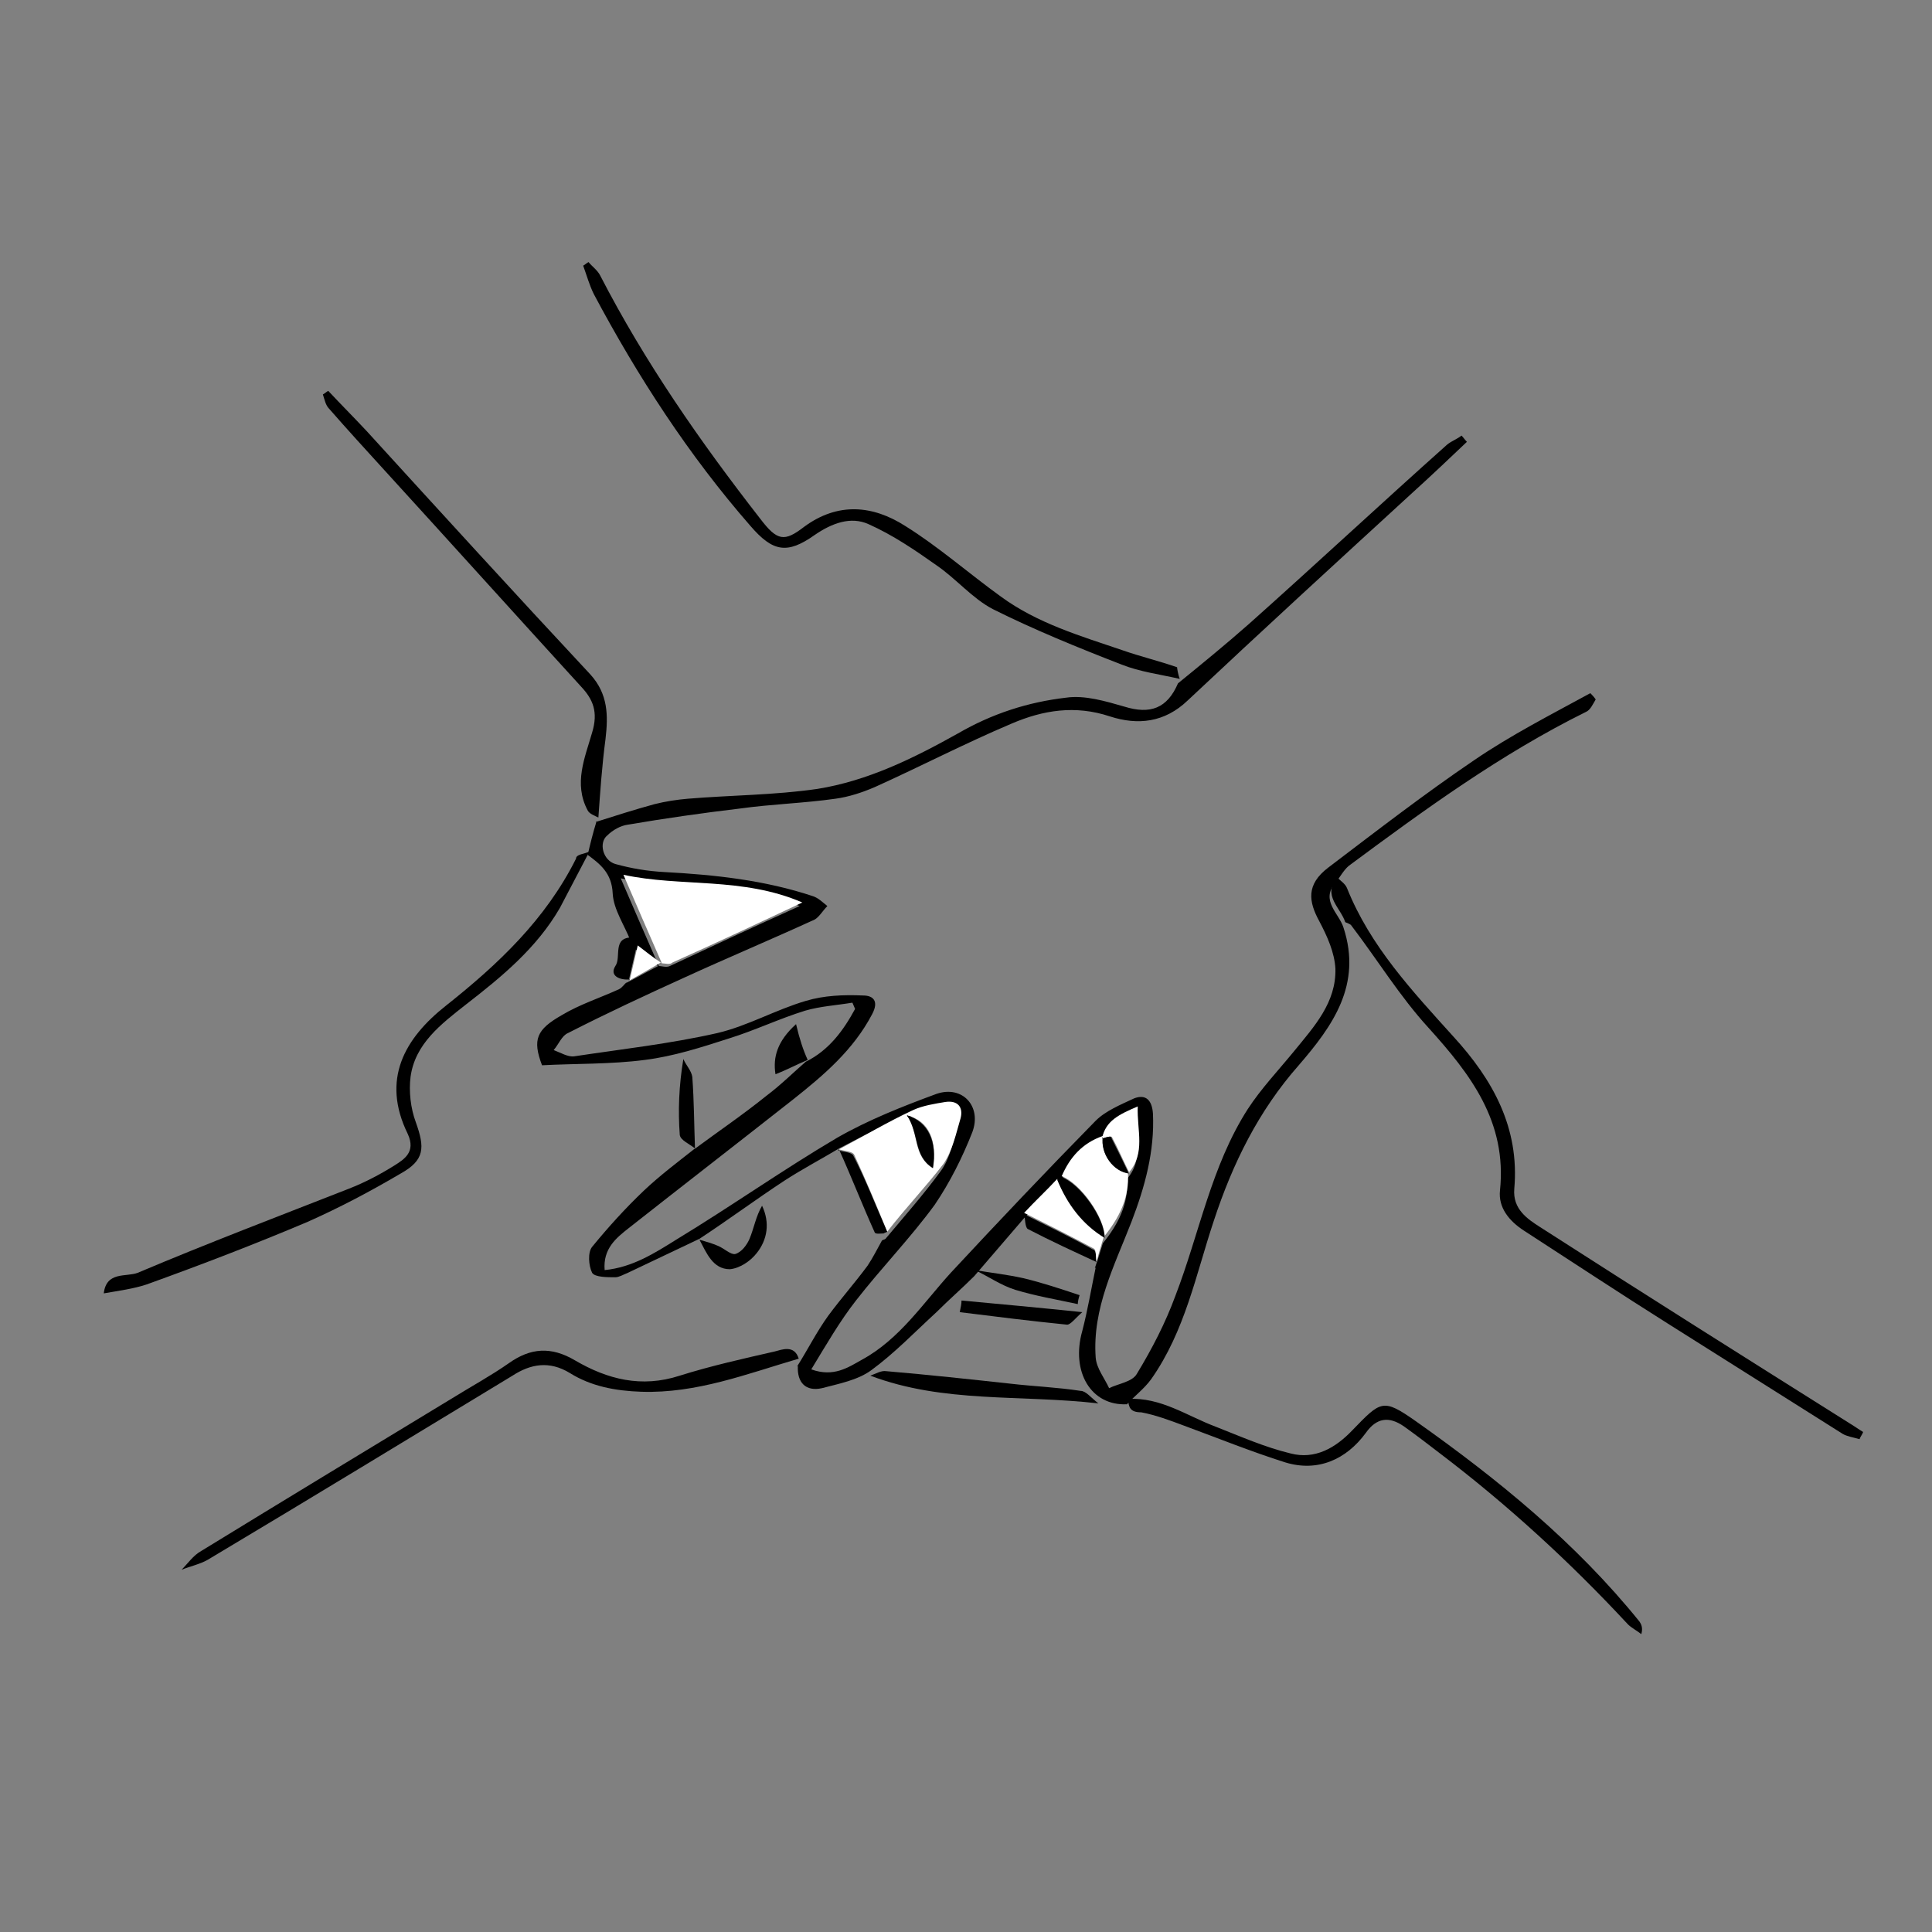 <?xml version="1.0" encoding="utf-8"?>
<!-- Generator: Adobe Illustrator 24.2.3, SVG Export Plug-In . SVG Version: 6.00 Build 0)  -->
<svg version="1.1" id="Layer_1" xmlns="http://www.w3.org/2000/svg" xmlns:xlink="http://www.w3.org/1999/xlink" x="0px" y="0px"
	 viewBox="0 0 216 216" style="enable-background:new 0 0 216 216;" xml:space="preserve">
<rect x="0" y="0" width="216" height="216" fill="#808080" stroke="none"/>
<style type="text/css">
	.st0{fill:#FFFFFF;}
</style>
<g>
	<path d="M93.8,128.4c-2,1.2-4.1,2.3-6.1,3.6c-3.2,2.1-6.3,4.4-9.5,6.5c0,0,0,0,0,0c-2.7,1.3-5.3,2.5-8,3.8c-0.5,0.2-1,0.5-1.4,0.5
		c-0.9,0-2.3,0-2.6-0.5c-0.4-0.8-0.5-2.3,0-2.9c1.8-2.2,3.7-4.3,5.8-6.3c1.8-1.7,3.8-3.2,5.7-4.7l-0.1,0.1c2.7-2,5.5-3.9,8.1-6
		c1.6-1.2,3-2.6,4.5-3.9l-0.1,0.1c2.6-1.3,4.2-3.5,5.5-5.9c-0.1-0.2-0.2-0.5-0.3-0.7c-1.8,0.3-3.6,0.4-5.3,0.9
		c-2.9,0.9-5.6,2.2-8.5,3.1c-3.1,1-6.2,2-9.4,2.4c-3.8,0.5-7.8,0.4-11.5,0.6c-1.1-2.9-0.6-4,2.2-5.6c2-1.2,4.2-1.9,6.4-2.9
		c0.4-0.2,0.6-0.6,0.9-0.8c0,0-0.1,0.1-0.1,0.1c1.2-0.6,2.4-1.3,3.6-1.9c0.4,0,0.9,0.2,1.3,0c4.7-2.2,9.4-4.4,14.5-6.7
		c-6.8-2.9-13.6-1.7-20-3.1c1.5,3.5,2.9,6.7,4.3,9.9c-0.9-0.7-1.8-1.4-2.7-2c-0.2-0.3-0.4-0.6-0.5-0.9c-0.7-1.8-1.9-3.5-2-5.3
		c-0.1-2.3-1.4-3.3-2.9-4.4c0,0,0.1,0.1,0.1,0.1c0.3-1.3,0.6-2.5,1-3.8l-0.1,0.1c2.2-0.7,4.4-1.4,6.6-2c1.2-0.3,2.5-0.5,3.7-0.6
		c4.8-0.4,9.7-0.4,14.5-1.1c5.6-0.9,10.7-3.4,15.7-6.2c3.8-2.2,7.8-3.5,12.1-4c2.1-0.3,4.4,0.4,6.5,1c2.9,0.9,4.8,0.2,6-2.6
		c0,0,0,0,0,0c2.7-2.2,5.4-4.4,8-6.7c7.4-6.6,14.7-13.4,22.1-20c0.5-0.4,1.1-0.6,1.6-1c0.2,0.2,0.4,0.5,0.6,0.7
		c-2,1.9-4,3.8-6.1,5.7c-8.4,7.7-16.8,15.4-25.1,23.2c-2.6,2.5-5.6,2.8-8.7,1.8c-3.9-1.3-7.5-0.7-11,0.8c-5.2,2.2-10.2,4.8-15.3,7.1
		c-1.4,0.6-2.9,1.1-4.4,1.3c-3.5,0.5-7.1,0.6-10.7,1.1c-4.2,0.5-8.4,1.1-12.5,1.8c-0.8,0.1-1.7,0.6-2.3,1.2c-1,0.8-0.5,2.8,0.9,3.2
		c1.8,0.5,3.6,0.8,5.5,0.9c5.6,0.3,11.2,0.9,16.6,2.7c0.6,0.2,1.1,0.7,1.6,1.1c-0.5,0.5-0.9,1.2-1.4,1.5c-4.8,2.2-9.8,4.3-14.6,6.5
		c-4.4,2-8.7,4-13,6.2c-0.7,0.3-1,1.2-1.6,1.9c0.8,0.3,1.6,0.8,2.3,0.7c5.3-0.8,10.7-1.4,16-2.6c3.4-0.8,6.5-2.6,9.9-3.6
		c2-0.6,4.2-0.7,6.4-0.6c1.1,0,1.8,0.6,1,2.1c-2.1,4-5.4,6.8-8.8,9.5c-6.1,4.8-12.3,9.6-18.4,14.4c-1.4,1.1-2.9,2.3-2.7,4.7
		c3.1-0.3,5.6-1.9,8-3.4c6.1-3.7,11.9-7.8,18-11.4c3.5-2,7.3-3.5,11.1-4.9c2.9-1,5.1,1.4,4,4.3c-1.1,2.8-2.5,5.6-4.2,8.1
		c-2.7,3.7-6,7.1-8.8,10.7c-1.8,2.3-3.3,4.9-5,7.7c2.5,0.9,4.1-0.2,5.7-1.1c4.2-2.3,6.8-6.3,9.9-9.7c5.3-5.7,10.7-11.4,16.2-17
		c1.1-1.1,2.8-1.8,4.3-2.5c1.3-0.5,2,0.2,2.1,1.7c0.2,4.2-0.9,8.2-2.4,12.1c-1.9,4.9-4.4,9.7-4,15.2c0.1,1.2,1,2.3,1.5,3.4
		c1-0.5,2.6-0.7,3.1-1.6c1.7-2.8,3.2-5.7,4.3-8.7c2.7-7,4-14.5,8.1-20.9c1.5-2.3,3.4-4.3,5.2-6.5c2.2-2.7,4.7-5.4,4.6-9.2
		c-0.1-1.8-0.9-3.6-1.8-5.3c-1.2-2.2-1.5-4.1,1-6c5.4-4.1,10.7-8.2,16.3-12c4.1-2.8,8.6-5.1,13-7.5c0.2,0.2,0.4,0.4,0.6,0.7
		c-0.3,0.5-0.6,1.2-1.1,1.4c-9.5,4.7-18,10.9-26.5,17.2c-0.6,0.5-1,1.3-1.5,1.9c-1.7,2,0.4,3.4,0.9,5c2.1,6.4-1.2,11-5,15.4
		c-4.5,5.1-7.4,11-9.5,17.4c-2,6-3.2,12.3-7,17.7c-0.8,1.1-1.9,1.9-2.8,2.9l0.1-0.1c-4,0.2-6.3-3.6-5-8.2c0.6-2.3,1-4.7,1.5-7.1
		c0,0-0.1,0.1-0.1,0.1c0.3-0.9,0.6-1.8,0.9-2.8c1.7-2.1,2.9-4.4,2.7-7.2c1.9-2.2,0.9-4.7,1-7.4c-2,0.9-3.6,1.5-4,3.6l0.1-0.2
		c-2.3,0.7-3.6,2.4-4.6,4.5c-0.2,0.1-0.3,0.2-0.5,0.3c-1.2,1.3-2.5,2.5-3.7,3.8l0.1-0.1c-1.8,2.1-3.7,4.3-5.5,6.4l0.1-0.1
		c-1.4,1.4-2.9,2.7-4.3,4.1c-2.4,2.2-4.7,4.6-7.3,6.5c-1.5,1.1-3.6,1.5-5.5,2c-1.8,0.4-2.8-0.6-2.7-2.5l-0.1,0.1
		c1.2-1.9,2.2-3.9,3.5-5.7c1.4-1.9,3-3.7,4.4-5.6c0.6-0.9,1.1-1.9,1.6-2.8c0.1-0.1,0.3-0.1,0.4-0.2c2.1-2.5,4.3-5,6.2-7.6
		c1-1.4,1.4-3.3,1.9-5.1c0.4-1.3-0.3-2.1-1.7-1.8c-1.2,0.2-2.5,0.4-3.6,0.9C99.2,125.5,96.5,127,93.8,128.4L93.8,128.4z"/>
	<path d="M150.4,103.1c-0.5-1.6-2.6-3-0.9-5c0.4,0.4,0.9,0.7,1.1,1.2c2.6,6.5,7.3,11.5,11.9,16.6c4.4,4.8,7.4,10.2,6.8,17
		c-0.2,2.3,1.5,3.4,2.9,4.3c11.5,7.4,23.1,14.7,34.7,22c0.5,0.3,0.9,0.6,1.4,0.9c-0.1,0.3-0.3,0.5-0.4,0.8c-0.7-0.2-1.4-0.3-1.9-0.6
		c-6.5-4.1-13-8.2-19.5-12.3c-5.4-3.4-10.7-6.9-16.1-10.4c-1.7-1.1-2.9-2.6-2.7-4.5c0.8-7.7-3.3-13-8-18.2
		c-3.2-3.5-5.7-7.6-8.6-11.4C151,103.3,150.6,103.2,150.4,103.1z"/>
	<path d="M131.9,75.9C131.9,75.9,131.9,75.9,131.9,75.9c-2.2-0.5-4.5-0.8-6.5-1.6c-4.9-1.9-9.8-3.9-14.4-6.2
		c-2.3-1.2-4.1-3.4-6.3-4.9c-2.4-1.7-4.9-3.4-7.6-4.6c-2-0.9-4.1-0.1-6,1.2c-3.1,2.2-4.7,1.9-7.2-1c-6.9-7.9-12.6-16.7-17.5-25.9
		c-0.5-1-0.8-2.1-1.2-3.2c0.2-0.1,0.4-0.3,0.6-0.4c0.4,0.5,1,0.9,1.3,1.5c5,9.7,11.2,18.6,17.9,27.2c1.9,2.5,2.7,2.6,4.9,0.9
		c3.8-2.8,7.7-2.4,11.3-0.1c3.7,2.3,7.1,5.3,10.7,7.9c4.1,3,8.9,4.4,13.6,6c2,0.7,4.1,1.2,6.1,1.9C131.6,74.7,131.7,75.4,131.9,75.9
		z"/>
	<path d="M65.9,95.2c-1.1,2.1-2.2,4.2-3.3,6.3c-2.6,4.5-6.5,7.7-10.5,10.8c-2.8,2.2-5.7,4.4-6.2,8.1c-0.2,1.6,0,3.5,0.6,5.1
		c1,2.8,1,4.2-1.7,5.7c-3.4,2-6.8,3.8-10.4,5.4c-5.9,2.5-11.9,4.8-18,7c-1.5,0.5-3.1,0.7-4.8,1c0.3-2.5,2.5-1.8,3.8-2.3
		c7.8-3.3,15.7-6.3,23.6-9.4c1.8-0.7,3.5-1.6,5.1-2.6c1.1-0.7,2.4-1.5,1.5-3.5c-3-6.1-0.4-10.7,4.3-14.4c5.8-4.6,11.1-9.6,14.5-16.4
		C64.4,95.5,65.3,95.5,65.9,95.2C65.9,95.2,65.9,95.2,65.9,95.2z"/>
	<path d="M89.3,151.9c-5.8,1.7-11.4,3.9-17.6,3.7c-2.9-0.1-5.6-0.6-8-2.1c-2.3-1.4-4.4-1-6.4,0.3c-11.4,6.9-22.7,13.8-34.1,20.6
		c-0.9,0.5-1.9,0.7-2.9,1.1c0.7-0.7,1.3-1.6,2.2-2.1c9.3-5.7,18.7-11.4,28.1-17.1c2.1-1.3,4.3-2.5,6.3-3.9c2.4-1.7,4.7-1.9,7.4-0.3
		c3.6,2.1,7.4,3.1,11.7,1.7c3.5-1.1,7.1-1.9,10.6-2.7C87.4,150.9,88.8,150.3,89.3,151.9C89.2,152,89.3,151.9,89.3,151.9z"/>
	<path d="M126.1,156.4c3.7-0.2,6.6,1.9,9.8,3.1c2.8,1.1,5.5,2.3,8.4,3c2.7,0.7,5-0.6,6.9-2.6c3.2-3.3,3.4-3.6,7.1-1
		c9.2,6.5,17.9,13.6,25,22.4c0.2,0.3,0.4,0.7,0.2,1.4c-0.5-0.4-1.1-0.7-1.5-1.1c-6.5-7-13.5-13.4-21-19.1c-1.3-1-2.6-2-4-3
		c-1.7-1.2-3.1-1-4.3,0.7c-2.2,3-5.4,4.4-9,3.3c-3.8-1.2-7.5-2.7-11.3-4.1c-1.6-0.6-3.2-1.2-4.8-1.5
		C126.3,157.9,126.2,157.3,126.1,156.4C126.2,156.3,126.1,156.4,126.1,156.4z"/>
	<path d="M66.9,91.4c-0.4-0.2-1-0.4-1.2-0.8c-1.6-3-0.3-5.9,0.5-8.7c0.7-2.3,0.1-3.7-1.2-5.1c-7.3-8-14.6-16.1-21.9-24.1
		c-2.1-2.3-4.2-4.6-6.3-7c-0.4-0.4-0.5-1-0.7-1.6c0.2-0.1,0.4-0.3,0.6-0.4c1.4,1.5,2.9,3,4.3,4.5c8.3,9.1,16.6,18.2,25,27.2
		c2,2.2,2,4.6,1.7,7.2C67.3,85.6,67.1,88.6,66.9,91.4C66.8,91.5,66.9,91.4,66.9,91.4z"/>
	<path d="M122.8,156.9c-8.8-1-17.3,0-25.5-3.1c0.6-0.2,1.2-0.6,1.8-0.5c4.7,0.4,9.3,0.9,13.9,1.4c2.6,0.3,5.2,0.4,7.8,0.8
		C121.4,155.5,121.9,156.2,122.8,156.9z"/>
	<path d="M107.5,145.4c4.3,0.4,8.7,0.8,13.5,1.3c-0.8,0.7-1.3,1.4-1.7,1.4c-4-0.4-8-0.9-12-1.4C107.4,146.2,107.5,145.8,107.5,145.4
		z"/>
	<path d="M78.2,138.6c0.7,0.2,1.4,0.4,2.1,0.7c0.7,0.3,1.4,1,1.9,0.9c0.7-0.2,1.3-1,1.6-1.7c0.5-1.2,0.7-2.5,1.4-3.7
		c0.9,1.9,0.6,3.8-0.6,5.3c-0.7,0.9-1.9,1.7-3,1.8C79.7,141.9,79,140.1,78.2,138.6C78.2,138.6,78.2,138.6,78.2,138.6z"/>
	<path d="M77.7,128.4c-0.6-0.5-1.6-0.9-1.7-1.5c-0.2-2.7-0.1-5.5,0.4-8.5c0.3,0.7,0.9,1.3,1,2C77.6,123.1,77.6,125.7,77.7,128.4
		C77.7,128.4,77.7,128.4,77.7,128.4z"/>
	<path d="M122.6,141.1c-2.6-1.2-5.2-2.4-7.7-3.7c-0.3-0.2-0.3-1.2-0.4-1.8c0,0-0.1,0.1-0.1,0.1c2.6,1.3,5.3,2.6,7.8,4
		C122.6,139.8,122.5,140.6,122.6,141.1L122.6,141.1z"/>
	<path d="M99.2,137.7c-0.1,0.1-0.3,0.1-0.4,0.2c-0.3,0-0.9,0.1-1-0.1c-1.4-3.1-2.6-6.2-4-9.3c0,0-0.1,0.1-0.1,0.1
		c0.6,0.2,1.5,0.2,1.7,0.6C96.8,131.9,97.9,134.8,99.2,137.7z"/>
	<path d="M109,142c1.8,0.3,3.6,0.5,5.4,0.9c2.1,0.5,4.2,1.2,6.3,1.9c-0.1,0.3-0.2,0.7-0.2,1c-2.3-0.5-4.7-0.9-7-1.6
		C111.9,143.7,110.5,142.7,109,142C109.1,141.9,109,142,109,142z"/>
	<path d="M90.3,118.5c-1.2,0.5-2.3,1.1-3.6,1.6c-0.3-1.9,0.2-3.7,2.3-5.6C89.4,116.2,89.8,117.4,90.3,118.5
		C90.2,118.6,90.3,118.5,90.3,118.5z"/>
	<path d="M70.7,104.8c0.2,0.3,0.4,0.6,0.5,0.9c-0.3,1.3-0.6,2.6-0.9,3.9c0,0,0.1-0.1,0.1-0.1c-1.1,0.1-2.3-0.4-1.6-1.5
		C69.5,107,68.4,104.8,70.7,104.8z"/>
	<path class="st0" d="M74,107.7c-1.4-3.2-2.8-6.4-4.3-9.9c6.4,1.4,13.3,0.2,20,3.1c-5.1,2.4-9.8,4.6-14.5,6.7
		C74.9,107.9,74.4,107.7,74,107.7C73.9,107.7,74,107.7,74,107.7z"/>
	<path class="st0" d="M99.2,137.7c-1.2-2.9-2.4-5.8-3.7-8.6c-0.2-0.4-1.1-0.4-1.7-0.6c2.8-1.5,5.5-3.1,8.3-4.4
		c1.1-0.5,2.4-0.7,3.6-0.9c1.4-0.2,2,0.6,1.7,1.8c-0.5,1.7-0.9,3.6-1.9,5.1C103.5,132.7,101.2,135.1,99.2,137.7z M101.4,124.7
		c1.4,2.1,0.6,4.5,2.9,5.9C104.8,127.6,103.9,125.3,101.4,124.7z"/>
	<path class="st0" d="M126.1,131.1c0.2,2.8-1,5.1-2.7,7.2c0,0,0.1,0,0.1,0c0-2.2-2.7-6-4.8-6.8c0.9-2.1,2.3-3.7,4.6-4.5
		C123,129,124.5,131,126.1,131.1L126.1,131.1z"/>
	<path class="st0" d="M122.6,141.1c-0.1-0.5,0-1.3-0.3-1.5c-2.6-1.4-5.2-2.7-7.8-4c1.2-1.3,2.5-2.5,3.7-3.8c1.1,2.7,2.8,5,5.3,6.5
		c0,0-0.1,0-0.1,0C123.1,139.3,122.8,140.2,122.6,141.1z"/>
	<path class="st0" d="M123.2,127.3c0.4-2,1.9-2.7,4-3.6c-0.1,2.7,0.9,5.2-1,7.4c0,0,0.1,0.1,0.1,0.1c-0.7-1.4-1.3-2.8-2-4.1
		C124.1,127,123.5,127.2,123.2,127.3z"/>
	<path d="M123.5,138.4c-2.5-1.5-4.2-3.8-5.3-6.5c0.2-0.1,0.3-0.2,0.5-0.3C120.8,132.4,123.5,136.2,123.5,138.4z"/>
	<path d="M123.2,127.3c0.3-0.1,0.9-0.3,1-0.2c0.7,1.4,1.4,2.8,2,4.1c-1.7-0.2-3.2-2.2-2.9-4.1C123.3,127.1,123.2,127.3,123.2,127.3z
		"/>
	<path class="st0" d="M70.4,109.6c0.3-1.3,0.6-2.6,0.9-3.9c0.9,0.7,1.8,1.4,2.7,2c0,0-0.1-0.1-0.1-0.1
		C72.7,108.3,71.5,109,70.4,109.6z"/>
	<path d="M101.4,124.7c2.4,0.7,3.4,3,2.9,5.9C102.1,129.2,102.8,126.8,101.4,124.7z"/>
</g>
</svg>
